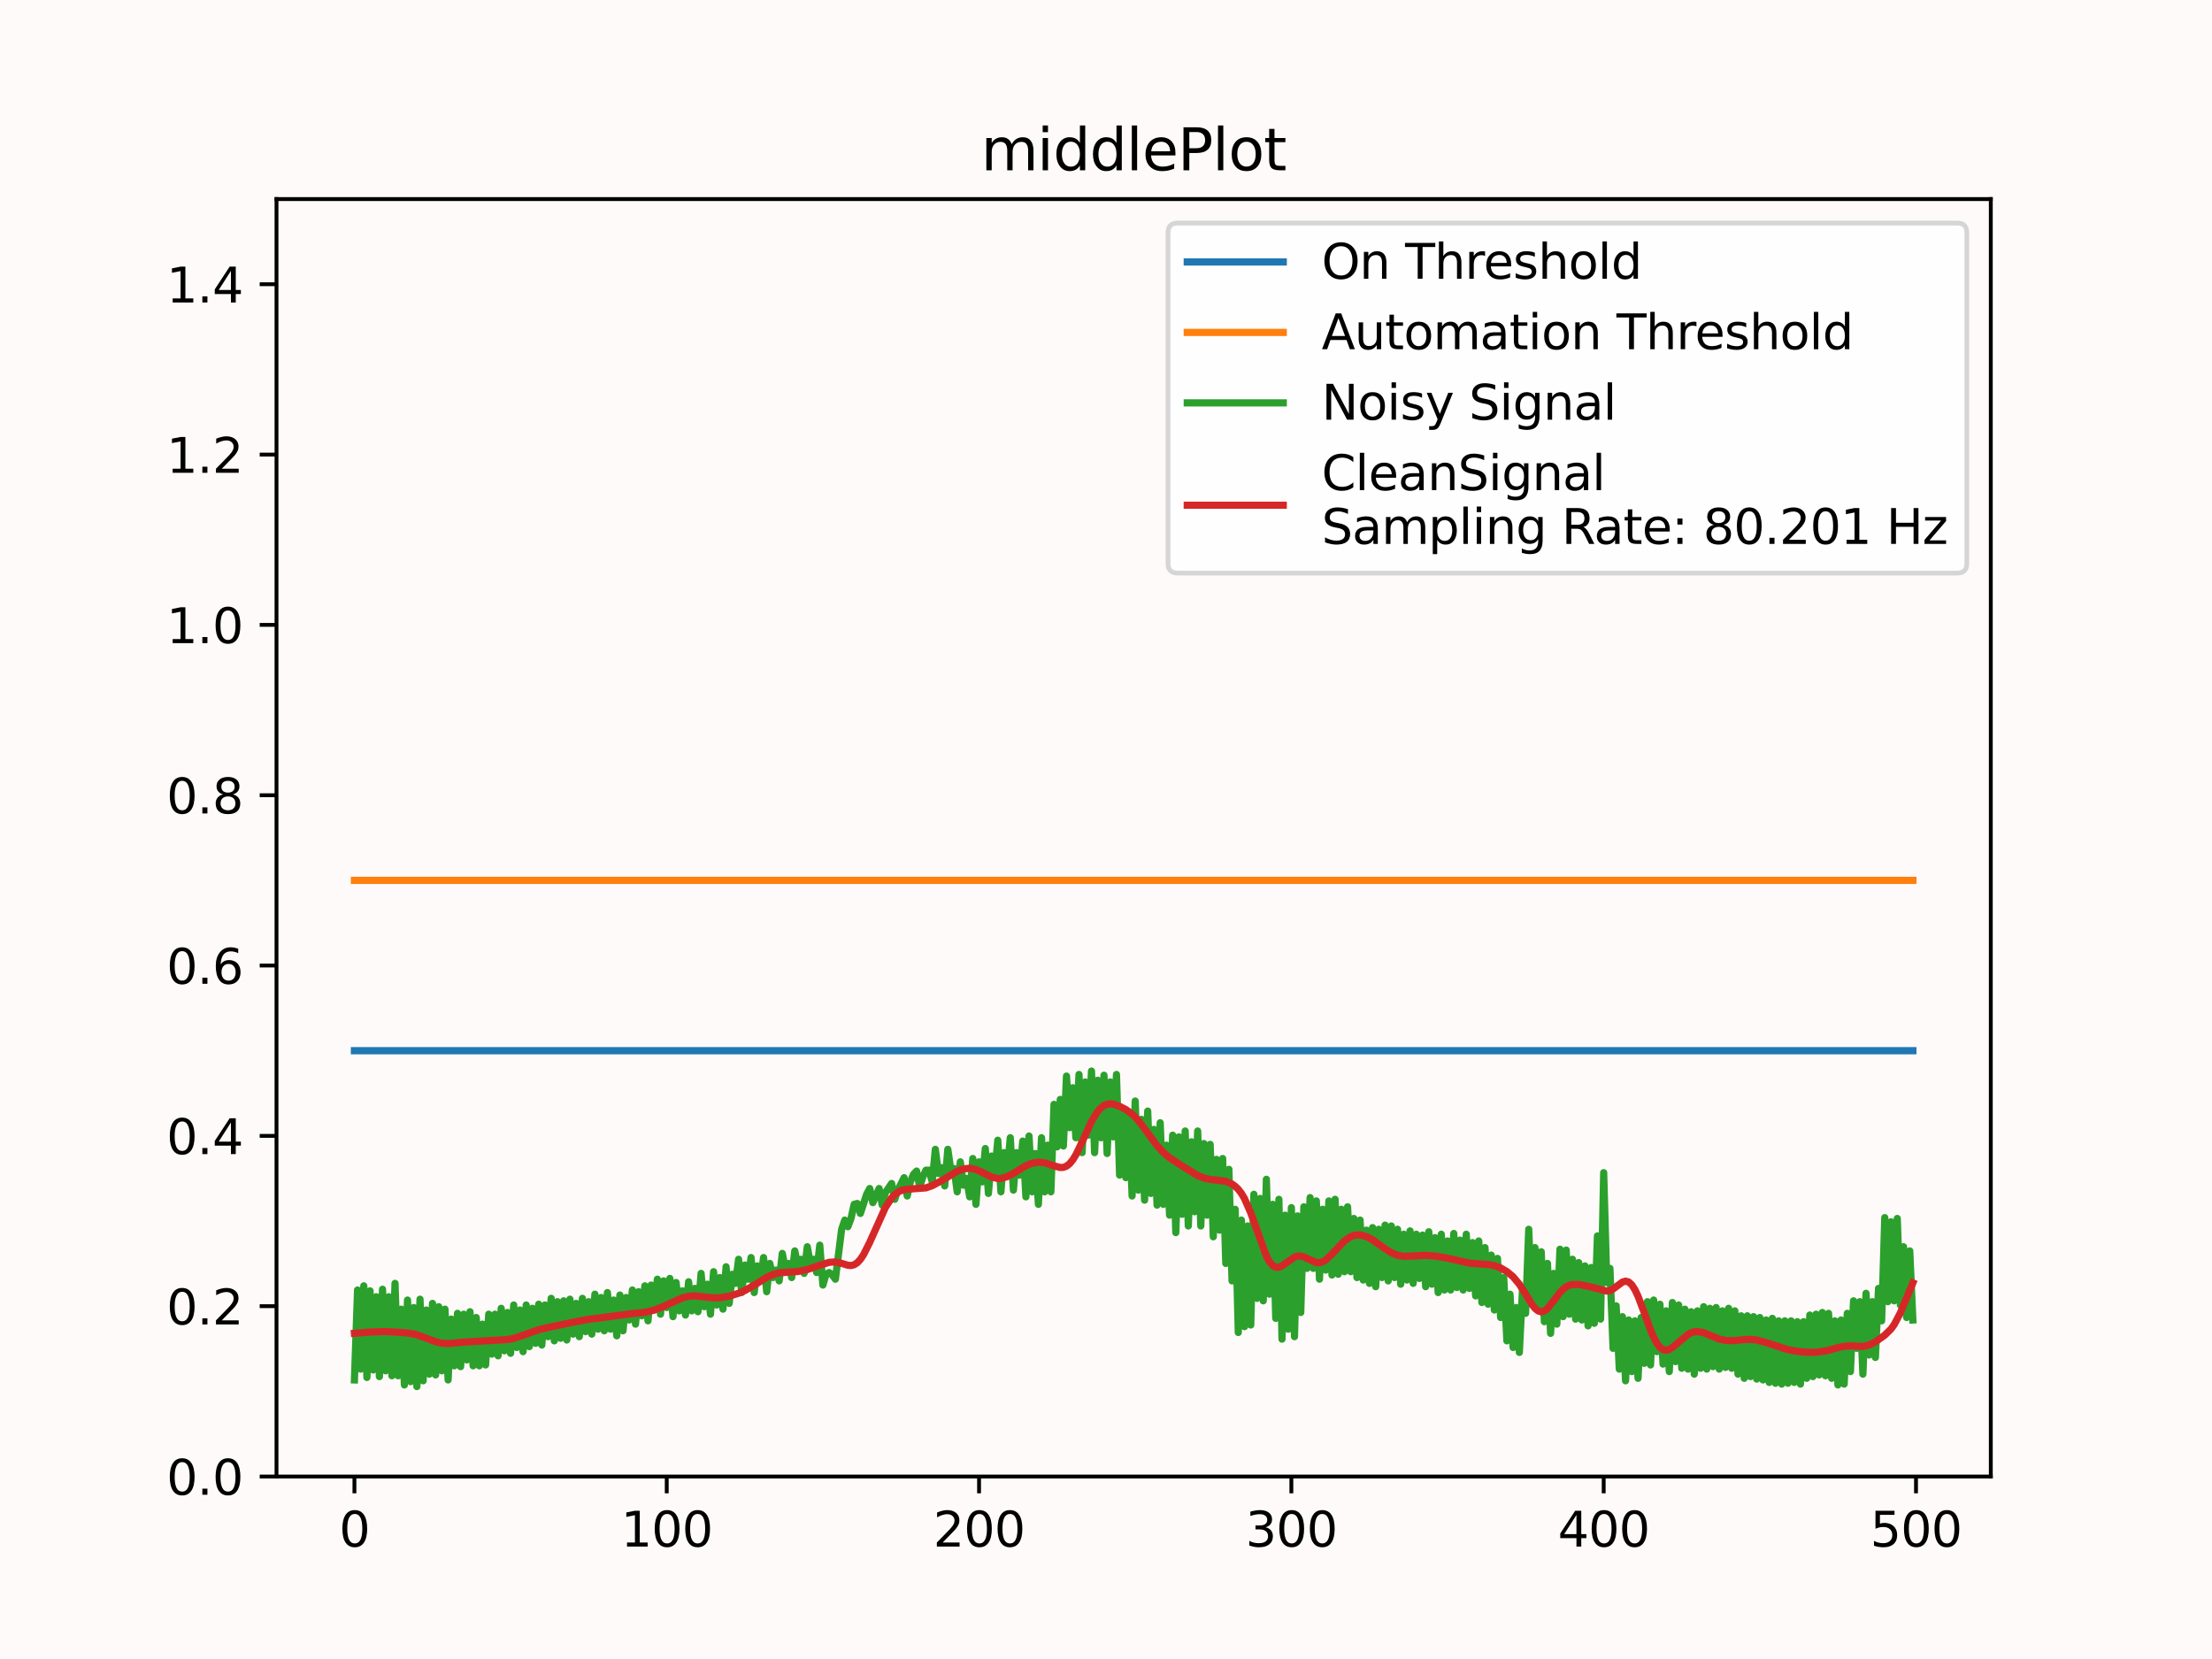 <?xml version="1.0" encoding="utf-8" standalone="no"?>
<!DOCTYPE svg PUBLIC "-//W3C//DTD SVG 1.1//EN"
  "http://www.w3.org/Graphics/SVG/1.1/DTD/svg11.dtd">
<svg xmlns:xlink="http://www.w3.org/1999/xlink" width="460.8pt" height="345.6pt" viewBox="0 0 460.8 345.6" xmlns="http://www.w3.org/2000/svg" version="1.1">
 <defs>
  <style type="text/css">*{stroke-linejoin: round; stroke-linecap: butt}</style>
 </defs>
 <g id="figure_1">
  <g id="patch_1">
   <path d="M 0 345.6 
L 460.8 345.6 
L 460.8 0 
L 0 0 
z
" style="fill: #fffafa"/>
  </g>
  <g id="axes_1">
   <g id="patch_2">
    <path d="M 57.6 307.584 
L 414.72 307.584 
L 414.72 41.472 
L 57.6 41.472 
z
" style="fill: #fffafa"/>
   </g>
   <g id="matplotlib.axis_1">
    <g id="xtick_1">
     <g id="line2d_1">
      <defs>
       <path id="mcba7ed48c1" d="M 0 0 
L 0 3.5 
" style="stroke: #000000; stroke-width: 0.8"/>
      </defs>
      <g>
       <use xlink:href="#mcba7ed48c1" x="73.833" y="307.584" style="stroke: #000000; stroke-width: 0.8"/>
      </g>
     </g>
     <g id="text_1">
      <!-- 0 -->
      <g transform="translate(70.651 322.182) scale(0.1 -0.1)">
       <defs>
        <path id="DejaVuSans-30" d="M 2034 4250 
Q 1547 4250 1301 3770 
Q 1056 3291 1056 2328 
Q 1056 1369 1301 889 
Q 1547 409 2034 409 
Q 2525 409 2770 889 
Q 3016 1369 3016 2328 
Q 3016 3291 2770 3770 
Q 2525 4250 2034 4250 
z
M 2034 4750 
Q 2819 4750 3233 4129 
Q 3647 3509 3647 2328 
Q 3647 1150 3233 529 
Q 2819 -91 2034 -91 
Q 1250 -91 836 529 
Q 422 1150 422 2328 
Q 422 3509 836 4129 
Q 1250 4750 2034 4750 
z
" transform="scale(0.016)"/>
       </defs>
       <use xlink:href="#DejaVuSans-30"/>
      </g>
     </g>
    </g>
    <g id="xtick_2">
     <g id="line2d_2">
      <g>
       <use xlink:href="#mcba7ed48c1" x="138.894" y="307.584" style="stroke: #000000; stroke-width: 0.8"/>
      </g>
     </g>
     <g id="text_2">
      <!-- 100 -->
      <g transform="translate(129.35 322.182) scale(0.1 -0.1)">
       <defs>
        <path id="DejaVuSans-31" d="M 794 531 
L 1825 531 
L 1825 4091 
L 703 3866 
L 703 4441 
L 1819 4666 
L 2450 4666 
L 2450 531 
L 3481 531 
L 3481 0 
L 794 0 
L 794 531 
z
" transform="scale(0.016)"/>
       </defs>
       <use xlink:href="#DejaVuSans-31"/>
       <use xlink:href="#DejaVuSans-30" x="63.623"/>
       <use xlink:href="#DejaVuSans-30" x="127.246"/>
      </g>
     </g>
    </g>
    <g id="xtick_3">
     <g id="line2d_3">
      <g>
       <use xlink:href="#mcba7ed48c1" x="203.955" y="307.584" style="stroke: #000000; stroke-width: 0.8"/>
      </g>
     </g>
     <g id="text_3">
      <!-- 200 -->
      <g transform="translate(194.411 322.182) scale(0.1 -0.1)">
       <defs>
        <path id="DejaVuSans-32" d="M 1228 531 
L 3431 531 
L 3431 0 
L 469 0 
L 469 531 
Q 828 903 1448 1529 
Q 2069 2156 2228 2338 
Q 2531 2678 2651 2914 
Q 2772 3150 2772 3378 
Q 2772 3750 2511 3984 
Q 2250 4219 1831 4219 
Q 1534 4219 1204 4116 
Q 875 4013 500 3803 
L 500 4441 
Q 881 4594 1212 4672 
Q 1544 4750 1819 4750 
Q 2544 4750 2975 4387 
Q 3406 4025 3406 3419 
Q 3406 3131 3298 2873 
Q 3191 2616 2906 2266 
Q 2828 2175 2409 1742 
Q 1991 1309 1228 531 
z
" transform="scale(0.016)"/>
       </defs>
       <use xlink:href="#DejaVuSans-32"/>
       <use xlink:href="#DejaVuSans-30" x="63.623"/>
       <use xlink:href="#DejaVuSans-30" x="127.246"/>
      </g>
     </g>
    </g>
    <g id="xtick_4">
     <g id="line2d_4">
      <g>
       <use xlink:href="#mcba7ed48c1" x="269.016" y="307.584" style="stroke: #000000; stroke-width: 0.8"/>
      </g>
     </g>
     <g id="text_4">
      <!-- 300 -->
      <g transform="translate(259.472 322.182) scale(0.1 -0.1)">
       <defs>
        <path id="DejaVuSans-33" d="M 2597 2516 
Q 3050 2419 3304 2112 
Q 3559 1806 3559 1356 
Q 3559 666 3084 287 
Q 2609 -91 1734 -91 
Q 1441 -91 1130 -33 
Q 819 25 488 141 
L 488 750 
Q 750 597 1062 519 
Q 1375 441 1716 441 
Q 2309 441 2620 675 
Q 2931 909 2931 1356 
Q 2931 1769 2642 2001 
Q 2353 2234 1838 2234 
L 1294 2234 
L 1294 2753 
L 1863 2753 
Q 2328 2753 2575 2939 
Q 2822 3125 2822 3475 
Q 2822 3834 2567 4026 
Q 2313 4219 1838 4219 
Q 1578 4219 1281 4162 
Q 984 4106 628 3988 
L 628 4550 
Q 988 4650 1302 4700 
Q 1616 4750 1894 4750 
Q 2613 4750 3031 4423 
Q 3450 4097 3450 3541 
Q 3450 3153 3228 2886 
Q 3006 2619 2597 2516 
z
" transform="scale(0.016)"/>
       </defs>
       <use xlink:href="#DejaVuSans-33"/>
       <use xlink:href="#DejaVuSans-30" x="63.623"/>
       <use xlink:href="#DejaVuSans-30" x="127.246"/>
      </g>
     </g>
    </g>
    <g id="xtick_5">
     <g id="line2d_5">
      <g>
       <use xlink:href="#mcba7ed48c1" x="334.077" y="307.584" style="stroke: #000000; stroke-width: 0.8"/>
      </g>
     </g>
     <g id="text_5">
      <!-- 400 -->
      <g transform="translate(324.533 322.182) scale(0.1 -0.1)">
       <defs>
        <path id="DejaVuSans-34" d="M 2419 4116 
L 825 1625 
L 2419 1625 
L 2419 4116 
z
M 2253 4666 
L 3047 4666 
L 3047 1625 
L 3713 1625 
L 3713 1100 
L 3047 1100 
L 3047 0 
L 2419 0 
L 2419 1100 
L 313 1100 
L 313 1709 
L 2253 4666 
z
" transform="scale(0.016)"/>
       </defs>
       <use xlink:href="#DejaVuSans-34"/>
       <use xlink:href="#DejaVuSans-30" x="63.623"/>
       <use xlink:href="#DejaVuSans-30" x="127.246"/>
      </g>
     </g>
    </g>
    <g id="xtick_6">
     <g id="line2d_6">
      <g>
       <use xlink:href="#mcba7ed48c1" x="399.138" y="307.584" style="stroke: #000000; stroke-width: 0.8"/>
      </g>
     </g>
     <g id="text_6">
      <!-- 500 -->
      <g transform="translate(389.594 322.182) scale(0.1 -0.1)">
       <defs>
        <path id="DejaVuSans-35" d="M 691 4666 
L 3169 4666 
L 3169 4134 
L 1269 4134 
L 1269 2991 
Q 1406 3038 1543 3061 
Q 1681 3084 1819 3084 
Q 2600 3084 3056 2656 
Q 3513 2228 3513 1497 
Q 3513 744 3044 326 
Q 2575 -91 1722 -91 
Q 1428 -91 1123 -41 
Q 819 9 494 109 
L 494 744 
Q 775 591 1075 516 
Q 1375 441 1709 441 
Q 2250 441 2565 725 
Q 2881 1009 2881 1497 
Q 2881 1984 2565 2268 
Q 2250 2553 1709 2553 
Q 1456 2553 1204 2497 
Q 953 2441 691 2322 
L 691 4666 
z
" transform="scale(0.016)"/>
       </defs>
       <use xlink:href="#DejaVuSans-35"/>
       <use xlink:href="#DejaVuSans-30" x="63.623"/>
       <use xlink:href="#DejaVuSans-30" x="127.246"/>
      </g>
     </g>
    </g>
   </g>
   <g id="matplotlib.axis_2">
    <g id="ytick_1">
     <g id="line2d_7">
      <defs>
       <path id="mb399a87246" d="M 0 0 
L -3.5 0 
" style="stroke: #000000; stroke-width: 0.8"/>
      </defs>
      <g>
       <use xlink:href="#mb399a87246" x="57.6" y="307.584" style="stroke: #000000; stroke-width: 0.8"/>
      </g>
     </g>
     <g id="text_7">
      <!-- 0.0 -->
      <g transform="translate(34.697 311.383) scale(0.1 -0.1)">
       <defs>
        <path id="DejaVuSans-2e" d="M 684 794 
L 1344 794 
L 1344 0 
L 684 0 
L 684 794 
z
" transform="scale(0.016)"/>
       </defs>
       <use xlink:href="#DejaVuSans-30"/>
       <use xlink:href="#DejaVuSans-2e" x="63.623"/>
       <use xlink:href="#DejaVuSans-30" x="95.41"/>
      </g>
     </g>
    </g>
    <g id="ytick_2">
     <g id="line2d_8">
      <g>
       <use xlink:href="#mb399a87246" x="57.6" y="272.102" style="stroke: #000000; stroke-width: 0.8"/>
      </g>
     </g>
     <g id="text_8">
      <!-- 0.2 -->
      <g transform="translate(34.697 275.902) scale(0.1 -0.1)">
       <use xlink:href="#DejaVuSans-30"/>
       <use xlink:href="#DejaVuSans-2e" x="63.623"/>
       <use xlink:href="#DejaVuSans-32" x="95.41"/>
      </g>
     </g>
    </g>
    <g id="ytick_3">
     <g id="line2d_9">
      <g>
       <use xlink:href="#mb399a87246" x="57.6" y="236.621" style="stroke: #000000; stroke-width: 0.8"/>
      </g>
     </g>
     <g id="text_9">
      <!-- 0.4 -->
      <g transform="translate(34.697 240.42) scale(0.1 -0.1)">
       <use xlink:href="#DejaVuSans-30"/>
       <use xlink:href="#DejaVuSans-2e" x="63.623"/>
       <use xlink:href="#DejaVuSans-34" x="95.41"/>
      </g>
     </g>
    </g>
    <g id="ytick_4">
     <g id="line2d_10">
      <g>
       <use xlink:href="#mb399a87246" x="57.6" y="201.139" style="stroke: #000000; stroke-width: 0.8"/>
      </g>
     </g>
     <g id="text_10">
      <!-- 0.6 -->
      <g transform="translate(34.697 204.938) scale(0.1 -0.1)">
       <defs>
        <path id="DejaVuSans-36" d="M 2113 2584 
Q 1688 2584 1439 2293 
Q 1191 2003 1191 1497 
Q 1191 994 1439 701 
Q 1688 409 2113 409 
Q 2538 409 2786 701 
Q 3034 994 3034 1497 
Q 3034 2003 2786 2293 
Q 2538 2584 2113 2584 
z
M 3366 4563 
L 3366 3988 
Q 3128 4100 2886 4159 
Q 2644 4219 2406 4219 
Q 1781 4219 1451 3797 
Q 1122 3375 1075 2522 
Q 1259 2794 1537 2939 
Q 1816 3084 2150 3084 
Q 2853 3084 3261 2657 
Q 3669 2231 3669 1497 
Q 3669 778 3244 343 
Q 2819 -91 2113 -91 
Q 1303 -91 875 529 
Q 447 1150 447 2328 
Q 447 3434 972 4092 
Q 1497 4750 2381 4750 
Q 2619 4750 2861 4703 
Q 3103 4656 3366 4563 
z
" transform="scale(0.016)"/>
       </defs>
       <use xlink:href="#DejaVuSans-30"/>
       <use xlink:href="#DejaVuSans-2e" x="63.623"/>
       <use xlink:href="#DejaVuSans-36" x="95.41"/>
      </g>
     </g>
    </g>
    <g id="ytick_5">
     <g id="line2d_11">
      <g>
       <use xlink:href="#mb399a87246" x="57.6" y="165.658" style="stroke: #000000; stroke-width: 0.8"/>
      </g>
     </g>
     <g id="text_11">
      <!-- 0.8 -->
      <g transform="translate(34.697 169.457) scale(0.1 -0.1)">
       <defs>
        <path id="DejaVuSans-38" d="M 2034 2216 
Q 1584 2216 1326 1975 
Q 1069 1734 1069 1313 
Q 1069 891 1326 650 
Q 1584 409 2034 409 
Q 2484 409 2743 651 
Q 3003 894 3003 1313 
Q 3003 1734 2745 1975 
Q 2488 2216 2034 2216 
z
M 1403 2484 
Q 997 2584 770 2862 
Q 544 3141 544 3541 
Q 544 4100 942 4425 
Q 1341 4750 2034 4750 
Q 2731 4750 3128 4425 
Q 3525 4100 3525 3541 
Q 3525 3141 3298 2862 
Q 3072 2584 2669 2484 
Q 3125 2378 3379 2068 
Q 3634 1759 3634 1313 
Q 3634 634 3220 271 
Q 2806 -91 2034 -91 
Q 1263 -91 848 271 
Q 434 634 434 1313 
Q 434 1759 690 2068 
Q 947 2378 1403 2484 
z
M 1172 3481 
Q 1172 3119 1398 2916 
Q 1625 2713 2034 2713 
Q 2441 2713 2670 2916 
Q 2900 3119 2900 3481 
Q 2900 3844 2670 4047 
Q 2441 4250 2034 4250 
Q 1625 4250 1398 4047 
Q 1172 3844 1172 3481 
z
" transform="scale(0.016)"/>
       </defs>
       <use xlink:href="#DejaVuSans-30"/>
       <use xlink:href="#DejaVuSans-2e" x="63.623"/>
       <use xlink:href="#DejaVuSans-38" x="95.41"/>
      </g>
     </g>
    </g>
    <g id="ytick_6">
     <g id="line2d_12">
      <g>
       <use xlink:href="#mb399a87246" x="57.6" y="130.176" style="stroke: #000000; stroke-width: 0.8"/>
      </g>
     </g>
     <g id="text_12">
      <!-- 1.0 -->
      <g transform="translate(34.697 133.975) scale(0.1 -0.1)">
       <use xlink:href="#DejaVuSans-31"/>
       <use xlink:href="#DejaVuSans-2e" x="63.623"/>
       <use xlink:href="#DejaVuSans-30" x="95.41"/>
      </g>
     </g>
    </g>
    <g id="ytick_7">
     <g id="line2d_13">
      <g>
       <use xlink:href="#mb399a87246" x="57.6" y="94.694" style="stroke: #000000; stroke-width: 0.8"/>
      </g>
     </g>
     <g id="text_13">
      <!-- 1.2 -->
      <g transform="translate(34.697 98.494) scale(0.1 -0.1)">
       <use xlink:href="#DejaVuSans-31"/>
       <use xlink:href="#DejaVuSans-2e" x="63.623"/>
       <use xlink:href="#DejaVuSans-32" x="95.41"/>
      </g>
     </g>
    </g>
    <g id="ytick_8">
     <g id="line2d_14">
      <g>
       <use xlink:href="#mb399a87246" x="57.6" y="59.213" style="stroke: #000000; stroke-width: 0.8"/>
      </g>
     </g>
     <g id="text_14">
      <!-- 1.4 -->
      <g transform="translate(34.697 63.012) scale(0.1 -0.1)">
       <use xlink:href="#DejaVuSans-31"/>
       <use xlink:href="#DejaVuSans-2e" x="63.623"/>
       <use xlink:href="#DejaVuSans-34" x="95.41"/>
      </g>
     </g>
    </g>
   </g>
   <g id="line2d_15">
    <path d="M 73.833 218.88 
L 398.487 218.88 
L 398.487 218.88 
" clip-path="url(#p42ccc8b585)" style="fill: none; stroke: #1f77b4; stroke-width: 1.5; stroke-linecap: square"/>
   </g>
   <g id="line2d_16">
    <path d="M 73.833 183.398 
L 398.487 183.398 
L 398.487 183.398 
" clip-path="url(#p42ccc8b585)" style="fill: none; stroke: #ff7f0e; stroke-width: 1.5; stroke-linecap: square"/>
   </g>
   <g id="line2d_17">
    <path d="M 73.833 287.466 
L 74.483 268.732 
L 75.134 285.213 
L 75.785 267.862 
L 76.435 286.951 
L 77.086 268.909 
L 77.736 285.39 
L 78.387 270.133 
L 79.038 286.774 
L 79.688 268.572 
L 80.339 285.568 
L 80.989 270.133 
L 81.64 286.597 
L 82.291 267.348 
L 82.941 286.597 
L 83.592 272.723 
L 84.242 288.513 
L 84.893 270.825 
L 85.544 287.821 
L 86.194 272.386 
L 86.845 288.85 
L 87.496 270.648 
L 88.146 287.643 
L 88.797 272.901 
L 89.447 286.26 
L 90.098 271.517 
L 90.749 286.419 
L 91.399 272.209 
L 92.05 285.568 
L 92.7 272.723 
L 93.351 287.466 
L 94.002 274.799 
L 94.652 284.521 
L 95.303 273.593 
L 95.953 284.698 
L 96.604 273.77 
L 97.255 283.297 
L 97.905 273.256 
L 98.556 284.521 
L 99.207 274.462 
L 99.857 284.521 
L 100.508 275.846 
L 101.158 284.344 
L 101.809 273.77 
L 102.46 282.09 
L 103.11 273.77 
L 103.761 282.445 
L 104.411 272.546 
L 105.062 281.399 
L 105.713 273.415 
L 106.363 281.913 
L 107.014 271.854 
L 107.664 280.707 
L 108.315 272.901 
L 108.966 281.576 
L 109.616 271.854 
L 110.267 280.529 
L 110.918 272.546 
L 111.568 279.837 
L 112.219 271.694 
L 112.869 280.192 
L 113.52 271.854 
L 114.171 278.454 
L 114.821 270.47 
L 115.472 279.323 
L 116.122 271.162 
L 116.773 278.791 
L 117.424 270.985 
L 118.074 279.145 
L 118.725 270.648 
L 119.375 277.921 
L 120.026 271.517 
L 120.677 278.454 
L 121.327 270.47 
L 121.978 277.407 
L 122.629 271.162 
L 123.279 277.921 
L 123.93 269.601 
L 124.58 276.892 
L 125.231 270.293 
L 125.882 277.229 
L 126.532 269.264 
L 127.183 276.892 
L 127.833 270.825 
L 128.484 278.276 
L 129.135 269.778 
L 129.785 277.229 
L 130.436 270.293 
L 131.086 274.976 
L 131.737 268.732 
L 132.388 275.846 
L 133.038 269.086 
L 133.689 274.107 
L 134.339 267.862 
L 134.99 275.154 
L 135.641 267.703 
L 136.291 272.901 
L 136.942 266.479 
L 137.593 273.77 
L 138.243 266.833 
L 138.894 272.386 
L 139.544 266.319 
L 140.195 274.285 
L 140.846 267.17 
L 141.496 273.078 
L 142.147 268.909 
L 142.797 273.947 
L 143.448 267.011 
L 144.099 273.078 
L 144.749 268.395 
L 145.4 273.256 
L 146.05 265.272 
L 146.701 272.209 
L 147.352 267.525 
L 148.002 273.77 
L 148.653 264.917 
L 149.304 271.854 
L 149.954 266.141 
L 150.605 272.723 
L 151.255 263.888 
L 151.906 271.517 
L 152.557 265.45 
L 153.207 267.348 
L 153.858 262.327 
L 154.508 269.264 
L 155.159 263.534 
L 155.81 266.479 
L 156.46 261.972 
L 157.111 269.264 
L 157.761 263.711 
L 158.412 266.833 
L 159.063 261.972 
L 159.713 269.086 
L 160.364 263.197 
L 161.015 266.141 
L 161.665 264.58 
L 162.316 266.833 
L 162.966 261.103 
L 163.617 264.403 
L 164.268 263.197 
L 164.918 266.141 
L 165.569 260.589 
L 166.219 263.888 
L 166.87 262.327 
L 167.521 265.272 
L 168.171 259.719 
L 168.822 263.356 
L 169.472 262.327 
L 170.123 265.095 
L 170.774 259.382 
L 171.424 267.703 
L 172.075 265.45 
L 172.725 265.095 
L 173.376 265.609 
L 174.027 266.479 
L 175.328 256.082 
L 175.979 254.166 
L 176.629 255.55 
L 177.28 253.829 
L 177.93 250.884 
L 178.581 250.707 
L 179.232 252.783 
L 180.533 248.791 
L 181.183 247.585 
L 181.834 250.53 
L 183.135 247.585 
L 183.786 251.044 
L 184.436 248.454 
L 185.738 246.538 
L 186.388 249.838 
L 187.039 247.922 
L 188.34 245.332 
L 188.991 249.146 
L 189.641 246.201 
L 190.292 244.64 
L 190.943 243.948 
L 191.593 247.23 
L 192.244 245.154 
L 192.894 243.77 
L 193.545 243.77 
L 194.196 246.201 
L 194.846 239.424 
L 195.497 244.462 
L 196.147 243.238 
L 196.798 247.052 
L 197.449 239.424 
L 198.099 243.948 
L 198.75 243.416 
L 199.401 248.277 
L 200.051 242.032 
L 200.702 246.893 
L 201.352 245.491 
L 202.003 249.323 
L 202.654 241.34 
L 203.304 250.884 
L 203.955 242.032 
L 204.605 246.201 
L 205.256 239.264 
L 205.907 248.614 
L 206.557 240.825 
L 207.208 244.64 
L 207.858 237.526 
L 208.509 248.277 
L 209.16 240.116 
L 209.81 243.948 
L 210.461 237.011 
L 211.112 247.922 
L 211.762 240.116 
L 212.413 244.799 
L 213.063 237.703 
L 213.714 249.323 
L 214.365 236.656 
L 215.015 248.277 
L 215.666 240.293 
L 216.316 250.884 
L 216.967 237.011 
L 217.618 248.277 
L 218.268 238.555 
L 218.919 248.277 
L 219.569 230.057 
L 220.22 238.909 
L 220.871 229.028 
L 221.521 238.732 
L 222.172 224.167 
L 222.822 234.918 
L 223.473 226.597 
L 224.124 237.011 
L 224.774 223.83 
L 225.425 240.116 
L 226.076 225.391 
L 226.726 236.479 
L 227.377 223.12 
L 228.027 240.116 
L 228.678 225.036 
L 229.329 237.011 
L 229.979 223.989 
L 230.63 240.293 
L 231.28 225.391 
L 231.931 236.834 
L 232.582 223.83 
L 233.232 244.799 
L 233.883 232.15 
L 234.533 245.332 
L 235.184 232.328 
L 235.835 249.146 
L 236.485 229.365 
L 237.136 247.922 
L 237.787 233.179 
L 238.437 250.015 
L 239.088 231.458 
L 239.738 248.614 
L 240.389 235.272 
L 241.04 251.044 
L 241.69 233.889 
L 242.341 250.884 
L 242.991 238.555 
L 243.642 253.137 
L 244.293 236.479 
L 244.943 256.774 
L 245.594 236.834 
L 246.244 252.96 
L 246.895 235.61 
L 247.546 255.391 
L 248.196 237.863 
L 248.847 252.428 
L 249.498 235.61 
L 250.148 255.391 
L 250.799 238.217 
L 251.449 253.137 
L 252.1 238.395 
L 252.751 257.644 
L 253.401 241.517 
L 254.052 256.26 
L 254.702 241.34 
L 255.353 263.197 
L 256.004 243.593 
L 256.654 266.833 
L 257.305 251.913 
L 257.955 277.584 
L 258.606 254.166 
L 259.257 276.36 
L 259.907 255.391 
L 260.558 276.023 
L 261.208 248.791 
L 261.859 270.47 
L 262.51 249.66 
L 263.16 270.985 
L 263.811 245.669 
L 264.462 269.601 
L 265.112 250.884 
L 265.763 274.639 
L 266.413 249.838 
L 267.064 278.968 
L 267.715 253.137 
L 268.365 276.892 
L 269.016 251.576 
L 269.666 278.454 
L 270.317 253.297 
L 270.968 273.415 
L 271.618 251.399 
L 272.269 264.225 
L 272.919 249.483 
L 273.57 264.225 
L 274.221 250.175 
L 274.871 266.479 
L 275.522 251.913 
L 276.173 264.58 
L 276.823 250.175 
L 277.474 265.609 
L 278.124 249.838 
L 278.775 265.45 
L 279.426 251.913 
L 280.076 264.917 
L 280.727 251.399 
L 281.377 264.917 
L 282.028 253.829 
L 282.679 266.141 
L 283.329 254.166 
L 283.98 266.656 
L 284.63 256.26 
L 285.281 267.348 
L 285.932 255.728 
L 286.582 268.04 
L 287.233 256.082 
L 287.884 266.141 
L 288.534 255.213 
L 289.185 266.833 
L 289.835 255.391 
L 290.486 266.141 
L 291.137 256.082 
L 291.787 267.525 
L 292.438 257.111 
L 293.088 266.656 
L 293.739 256.42 
L 294.39 267.348 
L 295.04 257.111 
L 295.691 266.319 
L 296.341 257.289 
L 296.992 268.04 
L 297.643 256.597 
L 298.293 267.525 
L 298.944 257.821 
L 299.595 269.264 
L 300.245 257.111 
L 300.896 268.732 
L 301.546 258.513 
L 302.197 268.732 
L 302.848 256.952 
L 303.498 268.217 
L 304.149 258.336 
L 304.799 268.732 
L 305.45 257.111 
L 306.101 268.395 
L 306.751 258.85 
L 307.402 269.956 
L 308.052 258.513 
L 308.703 271.34 
L 309.354 259.897 
L 310.004 271.694 
L 310.655 261.458 
L 311.305 272.901 
L 311.956 262.15 
L 312.607 274.462 
L 313.257 266.141 
L 313.908 279.323 
L 314.559 269.601 
L 315.209 280.707 
L 315.86 272.386 
L 316.51 281.736 
L 317.161 268.732 
L 317.812 273.593 
L 318.462 256.082 
L 319.113 271.694 
L 319.763 259.897 
L 320.414 272.386 
L 321.065 260.766 
L 321.715 275.331 
L 322.366 263.197 
L 323.016 277.762 
L 323.667 265.272 
L 324.318 275.846 
L 324.968 260.234 
L 325.619 274.285 
L 326.27 260.411 
L 326.92 273.77 
L 327.571 262.327 
L 328.221 274.799 
L 328.872 263.019 
L 329.523 274.976 
L 330.173 263.711 
L 330.824 276.201 
L 331.474 264.048 
L 332.125 275.668 
L 332.776 257.466 
L 333.426 274.799 
L 334.077 244.285 
L 334.727 267.17 
L 335.378 264.225 
L 336.029 280.884 
L 336.679 272.031 
L 337.33 285.213 
L 337.981 274.285 
L 338.631 287.643 
L 339.282 274.976 
L 339.932 285.727 
L 340.583 275.154 
L 341.234 287.129 
L 341.884 274.462 
L 342.535 284.006 
L 343.185 271.162 
L 343.836 284.344 
L 344.487 270.825 
L 345.137 281.576 
L 345.788 271.694 
L 346.438 284.166 
L 347.089 273.078 
L 347.74 285.727 
L 348.39 271.34 
L 349.041 283.652 
L 349.691 271.854 
L 350.342 285.035 
L 350.993 272.723 
L 351.643 285.213 
L 352.294 273.256 
L 352.945 286.26 
L 353.595 273.078 
L 354.246 285.035 
L 354.896 272.209 
L 355.547 285.213 
L 356.198 272.546 
L 356.848 284.698 
L 357.499 272.386 
L 358.149 285.213 
L 358.8 273.078 
L 359.451 284.858 
L 360.101 272.546 
L 360.752 285.035 
L 361.402 273.078 
L 362.053 286.26 
L 362.704 274.107 
L 363.354 287.129 
L 364.005 274.107 
L 364.656 286.774 
L 365.306 274.285 
L 365.957 287.289 
L 366.607 274.462 
L 367.258 287.466 
L 367.909 274.976 
L 368.559 287.98 
L 369.21 274.639 
L 369.86 288.158 
L 370.511 275.154 
L 371.162 288.335 
L 371.812 275.154 
L 372.463 288.158 
L 373.113 275.154 
L 373.764 287.98 
L 374.415 275.331 
L 375.065 288.335 
L 375.716 275.331 
L 376.367 287.129 
L 377.017 273.947 
L 377.668 286.774 
L 378.318 273.77 
L 378.969 286.419 
L 379.62 273.415 
L 380.27 286.597 
L 380.921 273.593 
L 381.571 287.129 
L 382.222 275.154 
L 382.873 288.513 
L 383.523 274.976 
L 384.174 288.335 
L 384.824 273.593 
L 385.475 285.727 
L 386.126 270.985 
L 386.776 280.884 
L 387.427 271.162 
L 388.078 286.26 
L 388.728 269.424 
L 389.379 282.268 
L 390.029 271.162 
L 390.68 282.782 
L 391.331 268.395 
L 391.981 275.154 
L 392.632 253.652 
L 393.282 271.162 
L 393.933 254.521 
L 394.584 270.985 
L 395.234 253.829 
L 395.885 271.854 
L 396.535 259.719 
L 397.186 274.462 
L 397.837 260.589 
L 398.487 274.976 
L 398.487 274.976 
" clip-path="url(#p42ccc8b585)" style="fill: none; stroke: #2ca02c; stroke-width: 1.5; stroke-linecap: square"/>
   </g>
   <g id="line2d_18">
    <path d="M 73.833 277.754 
L 77.086 277.487 
L 80.339 277.392 
L 83.592 277.568 
L 85.544 277.76 
L 86.845 278.053 
L 88.797 278.762 
L 90.749 279.503 
L 92.05 279.807 
L 93.351 279.884 
L 96.604 279.593 
L 103.761 279.167 
L 105.713 279.061 
L 107.014 278.802 
L 108.966 278.159 
L 112.219 276.998 
L 114.821 276.398 
L 118.725 275.576 
L 121.978 274.934 
L 131.737 273.634 
L 134.339 273.388 
L 136.291 272.903 
L 138.243 272.134 
L 142.147 270.367 
L 143.448 270.035 
L 144.749 269.953 
L 146.701 270.162 
L 148.653 270.367 
L 149.954 270.34 
L 151.906 270.012 
L 153.858 269.413 
L 155.159 268.854 
L 157.111 267.728 
L 159.713 266.099 
L 161.015 265.512 
L 162.316 265.163 
L 164.268 265.004 
L 166.219 264.879 
L 168.171 264.477 
L 170.774 263.569 
L 172.725 262.967 
L 174.027 262.888 
L 175.328 263.179 
L 176.629 263.582 
L 177.28 263.631 
L 177.93 263.473 
L 178.581 263.056 
L 179.232 262.358 
L 179.882 261.386 
L 181.183 258.797 
L 184.436 251.547 
L 185.738 249.55 
L 186.388 248.859 
L 187.039 248.357 
L 187.69 248.023 
L 188.991 247.734 
L 192.894 247.455 
L 194.196 246.998 
L 196.147 245.95 
L 199.401 243.997 
L 200.702 243.51 
L 202.003 243.371 
L 203.304 243.629 
L 204.605 244.215 
L 206.557 245.196 
L 207.858 245.503 
L 208.509 245.49 
L 209.81 245.123 
L 211.112 244.428 
L 213.714 242.836 
L 215.015 242.317 
L 216.316 242.106 
L 217.618 242.23 
L 219.569 242.868 
L 220.871 243.212 
L 221.521 243.181 
L 222.172 242.929 
L 222.822 242.417 
L 223.473 241.628 
L 224.124 240.576 
L 225.425 237.888 
L 227.377 233.635 
L 228.678 231.522 
L 229.329 230.799 
L 229.979 230.308 
L 230.63 230.033 
L 231.28 229.946 
L 231.931 230.015 
L 233.232 230.469 
L 234.533 231.139 
L 235.835 232.065 
L 237.136 233.4 
L 239.088 236.018 
L 241.04 238.66 
L 242.341 240.083 
L 243.642 241.18 
L 246.244 242.884 
L 249.498 244.888 
L 250.799 245.411 
L 252.1 245.689 
L 255.353 246.088 
L 256.654 246.653 
L 257.305 247.121 
L 257.955 247.754 
L 258.606 248.596 
L 259.257 249.689 
L 260.558 252.674 
L 263.811 261.673 
L 264.462 262.85 
L 265.112 263.625 
L 265.763 263.989 
L 266.413 263.986 
L 267.064 263.699 
L 269.666 261.868 
L 270.317 261.677 
L 270.968 261.674 
L 271.618 261.845 
L 274.221 263.033 
L 274.871 263.05 
L 275.522 262.857 
L 276.173 262.465 
L 277.474 261.248 
L 280.076 258.497 
L 281.377 257.617 
L 282.028 257.371 
L 282.679 257.254 
L 283.329 257.259 
L 284.63 257.596 
L 285.932 258.278 
L 288.534 260.137 
L 289.835 260.965 
L 291.137 261.505 
L 292.438 261.714 
L 294.39 261.642 
L 296.992 261.518 
L 298.944 261.647 
L 301.546 262.099 
L 306.101 263.127 
L 308.052 263.286 
L 310.004 263.41 
L 311.305 263.656 
L 312.607 264.135 
L 313.908 264.885 
L 315.209 265.976 
L 316.51 267.532 
L 317.812 269.565 
L 319.113 271.701 
L 319.763 272.545 
L 320.414 273.092 
L 321.065 273.28 
L 321.715 273.1 
L 322.366 272.594 
L 323.667 270.96 
L 324.968 269.235 
L 325.619 268.564 
L 326.27 268.073 
L 326.92 267.755 
L 327.571 267.586 
L 328.872 267.567 
L 330.824 267.961 
L 334.727 268.956 
L 335.378 268.843 
L 336.029 268.525 
L 337.981 267.075 
L 338.631 266.887 
L 339.282 267.057 
L 339.932 267.646 
L 340.583 268.656 
L 341.234 270.031 
L 342.535 273.485 
L 343.836 277.059 
L 344.487 278.583 
L 345.137 279.804 
L 345.788 280.669 
L 346.438 281.157 
L 347.089 281.286 
L 347.74 281.111 
L 348.39 280.71 
L 351.643 277.978 
L 352.294 277.647 
L 352.945 277.448 
L 353.595 277.383 
L 354.896 277.61 
L 356.848 278.434 
L 358.149 278.942 
L 359.451 279.236 
L 360.752 279.302 
L 363.354 279.065 
L 364.656 279.014 
L 365.957 279.15 
L 367.909 279.679 
L 372.463 281.161 
L 374.415 281.525 
L 376.367 281.695 
L 378.318 281.699 
L 380.27 281.445 
L 382.873 280.742 
L 384.174 280.452 
L 385.475 280.375 
L 388.078 280.496 
L 389.379 280.19 
L 390.68 279.534 
L 392.632 278.138 
L 393.933 276.852 
L 394.584 275.952 
L 395.885 273.491 
L 398.487 267.245 
L 398.487 267.245 
" clip-path="url(#p42ccc8b585)" style="fill: none; stroke: #d62728; stroke-width: 1.5; stroke-linecap: square"/>
   </g>
   <g id="patch_3">
    <path d="M 57.6 307.584 
L 57.6 41.472 
" style="fill: none; stroke: #000000; stroke-width: 0.8; stroke-linejoin: miter; stroke-linecap: square"/>
   </g>
   <g id="patch_4">
    <path d="M 414.72 307.584 
L 414.72 41.472 
" style="fill: none; stroke: #000000; stroke-width: 0.8; stroke-linejoin: miter; stroke-linecap: square"/>
   </g>
   <g id="patch_5">
    <path d="M 57.6 307.584 
L 414.72 307.584 
" style="fill: none; stroke: #000000; stroke-width: 0.8; stroke-linejoin: miter; stroke-linecap: square"/>
   </g>
   <g id="patch_6">
    <path d="M 57.6 41.472 
L 414.72 41.472 
" style="fill: none; stroke: #000000; stroke-width: 0.8; stroke-linejoin: miter; stroke-linecap: square"/>
   </g>
   <g id="text_15">
    <!-- middlePlot -->
    <g transform="translate(204.364 35.472) scale(0.12 -0.12)">
     <defs>
      <path id="DejaVuSans-6d" d="M 3328 2828 
Q 3544 3216 3844 3400 
Q 4144 3584 4550 3584 
Q 5097 3584 5394 3201 
Q 5691 2819 5691 2113 
L 5691 0 
L 5113 0 
L 5113 2094 
Q 5113 2597 4934 2840 
Q 4756 3084 4391 3084 
Q 3944 3084 3684 2787 
Q 3425 2491 3425 1978 
L 3425 0 
L 2847 0 
L 2847 2094 
Q 2847 2600 2669 2842 
Q 2491 3084 2119 3084 
Q 1678 3084 1418 2786 
Q 1159 2488 1159 1978 
L 1159 0 
L 581 0 
L 581 3500 
L 1159 3500 
L 1159 2956 
Q 1356 3278 1631 3431 
Q 1906 3584 2284 3584 
Q 2666 3584 2933 3390 
Q 3200 3197 3328 2828 
z
" transform="scale(0.016)"/>
      <path id="DejaVuSans-69" d="M 603 3500 
L 1178 3500 
L 1178 0 
L 603 0 
L 603 3500 
z
M 603 4863 
L 1178 4863 
L 1178 4134 
L 603 4134 
L 603 4863 
z
" transform="scale(0.016)"/>
      <path id="DejaVuSans-64" d="M 2906 2969 
L 2906 4863 
L 3481 4863 
L 3481 0 
L 2906 0 
L 2906 525 
Q 2725 213 2448 61 
Q 2172 -91 1784 -91 
Q 1150 -91 751 415 
Q 353 922 353 1747 
Q 353 2572 751 3078 
Q 1150 3584 1784 3584 
Q 2172 3584 2448 3432 
Q 2725 3281 2906 2969 
z
M 947 1747 
Q 947 1113 1208 752 
Q 1469 391 1925 391 
Q 2381 391 2643 752 
Q 2906 1113 2906 1747 
Q 2906 2381 2643 2742 
Q 2381 3103 1925 3103 
Q 1469 3103 1208 2742 
Q 947 2381 947 1747 
z
" transform="scale(0.016)"/>
      <path id="DejaVuSans-6c" d="M 603 4863 
L 1178 4863 
L 1178 0 
L 603 0 
L 603 4863 
z
" transform="scale(0.016)"/>
      <path id="DejaVuSans-65" d="M 3597 1894 
L 3597 1613 
L 953 1613 
Q 991 1019 1311 708 
Q 1631 397 2203 397 
Q 2534 397 2845 478 
Q 3156 559 3463 722 
L 3463 178 
Q 3153 47 2828 -22 
Q 2503 -91 2169 -91 
Q 1331 -91 842 396 
Q 353 884 353 1716 
Q 353 2575 817 3079 
Q 1281 3584 2069 3584 
Q 2775 3584 3186 3129 
Q 3597 2675 3597 1894 
z
M 3022 2063 
Q 3016 2534 2758 2815 
Q 2500 3097 2075 3097 
Q 1594 3097 1305 2825 
Q 1016 2553 972 2059 
L 3022 2063 
z
" transform="scale(0.016)"/>
      <path id="DejaVuSans-50" d="M 1259 4147 
L 1259 2394 
L 2053 2394 
Q 2494 2394 2734 2622 
Q 2975 2850 2975 3272 
Q 2975 3691 2734 3919 
Q 2494 4147 2053 4147 
L 1259 4147 
z
M 628 4666 
L 2053 4666 
Q 2838 4666 3239 4311 
Q 3641 3956 3641 3272 
Q 3641 2581 3239 2228 
Q 2838 1875 2053 1875 
L 1259 1875 
L 1259 0 
L 628 0 
L 628 4666 
z
" transform="scale(0.016)"/>
      <path id="DejaVuSans-6f" d="M 1959 3097 
Q 1497 3097 1228 2736 
Q 959 2375 959 1747 
Q 959 1119 1226 758 
Q 1494 397 1959 397 
Q 2419 397 2687 759 
Q 2956 1122 2956 1747 
Q 2956 2369 2687 2733 
Q 2419 3097 1959 3097 
z
M 1959 3584 
Q 2709 3584 3137 3096 
Q 3566 2609 3566 1747 
Q 3566 888 3137 398 
Q 2709 -91 1959 -91 
Q 1206 -91 779 398 
Q 353 888 353 1747 
Q 353 2609 779 3096 
Q 1206 3584 1959 3584 
z
" transform="scale(0.016)"/>
      <path id="DejaVuSans-74" d="M 1172 4494 
L 1172 3500 
L 2356 3500 
L 2356 3053 
L 1172 3053 
L 1172 1153 
Q 1172 725 1289 603 
Q 1406 481 1766 481 
L 2356 481 
L 2356 0 
L 1766 0 
Q 1100 0 847 248 
Q 594 497 594 1153 
L 594 3053 
L 172 3053 
L 172 3500 
L 594 3500 
L 594 4494 
L 1172 4494 
z
" transform="scale(0.016)"/>
     </defs>
     <use xlink:href="#DejaVuSans-6d"/>
     <use xlink:href="#DejaVuSans-69" x="97.412"/>
     <use xlink:href="#DejaVuSans-64" x="125.195"/>
     <use xlink:href="#DejaVuSans-64" x="188.672"/>
     <use xlink:href="#DejaVuSans-6c" x="252.148"/>
     <use xlink:href="#DejaVuSans-65" x="279.932"/>
     <use xlink:href="#DejaVuSans-50" x="341.455"/>
     <use xlink:href="#DejaVuSans-6c" x="401.758"/>
     <use xlink:href="#DejaVuSans-6f" x="429.541"/>
     <use xlink:href="#DejaVuSans-74" x="490.723"/>
    </g>
   </g>
   <g id="legend_1">
    <g id="patch_7">
     <path d="M 245.325 119.382 
L 407.72 119.382 
Q 409.72 119.382 409.72 117.382 
L 409.72 48.472 
Q 409.72 46.472 407.72 46.472 
L 245.325 46.472 
Q 243.325 46.472 243.325 48.472 
L 243.325 117.382 
Q 243.325 119.382 245.325 119.382 
z
" style="fill: #ffffff; opacity: 0.8; stroke: #cccccc; stroke-linejoin: miter"/>
    </g>
    <g id="line2d_19">
     <path d="M 247.325 54.57 
L 257.325 54.57 
L 267.325 54.57 
" style="fill: none; stroke: #1f77b4; stroke-width: 1.5; stroke-linecap: square"/>
    </g>
    <g id="text_16">
     <!-- On Threshold -->
     <g transform="translate(275.325 58.07) scale(0.1 -0.1)">
      <defs>
       <path id="DejaVuSans-4f" d="M 2522 4238 
Q 1834 4238 1429 3725 
Q 1025 3213 1025 2328 
Q 1025 1447 1429 934 
Q 1834 422 2522 422 
Q 3209 422 3611 934 
Q 4013 1447 4013 2328 
Q 4013 3213 3611 3725 
Q 3209 4238 2522 4238 
z
M 2522 4750 
Q 3503 4750 4090 4092 
Q 4678 3434 4678 2328 
Q 4678 1225 4090 567 
Q 3503 -91 2522 -91 
Q 1538 -91 948 565 
Q 359 1222 359 2328 
Q 359 3434 948 4092 
Q 1538 4750 2522 4750 
z
" transform="scale(0.016)"/>
       <path id="DejaVuSans-6e" d="M 3513 2113 
L 3513 0 
L 2938 0 
L 2938 2094 
Q 2938 2591 2744 2837 
Q 2550 3084 2163 3084 
Q 1697 3084 1428 2787 
Q 1159 2491 1159 1978 
L 1159 0 
L 581 0 
L 581 3500 
L 1159 3500 
L 1159 2956 
Q 1366 3272 1645 3428 
Q 1925 3584 2291 3584 
Q 2894 3584 3203 3211 
Q 3513 2838 3513 2113 
z
" transform="scale(0.016)"/>
       <path id="DejaVuSans-20" transform="scale(0.016)"/>
       <path id="DejaVuSans-54" d="M -19 4666 
L 3928 4666 
L 3928 4134 
L 2272 4134 
L 2272 0 
L 1638 0 
L 1638 4134 
L -19 4134 
L -19 4666 
z
" transform="scale(0.016)"/>
       <path id="DejaVuSans-68" d="M 3513 2113 
L 3513 0 
L 2938 0 
L 2938 2094 
Q 2938 2591 2744 2837 
Q 2550 3084 2163 3084 
Q 1697 3084 1428 2787 
Q 1159 2491 1159 1978 
L 1159 0 
L 581 0 
L 581 4863 
L 1159 4863 
L 1159 2956 
Q 1366 3272 1645 3428 
Q 1925 3584 2291 3584 
Q 2894 3584 3203 3211 
Q 3513 2838 3513 2113 
z
" transform="scale(0.016)"/>
       <path id="DejaVuSans-72" d="M 2631 2963 
Q 2534 3019 2420 3045 
Q 2306 3072 2169 3072 
Q 1681 3072 1420 2755 
Q 1159 2438 1159 1844 
L 1159 0 
L 581 0 
L 581 3500 
L 1159 3500 
L 1159 2956 
Q 1341 3275 1631 3429 
Q 1922 3584 2338 3584 
Q 2397 3584 2469 3576 
Q 2541 3569 2628 3553 
L 2631 2963 
z
" transform="scale(0.016)"/>
       <path id="DejaVuSans-73" d="M 2834 3397 
L 2834 2853 
Q 2591 2978 2328 3040 
Q 2066 3103 1784 3103 
Q 1356 3103 1142 2972 
Q 928 2841 928 2578 
Q 928 2378 1081 2264 
Q 1234 2150 1697 2047 
L 1894 2003 
Q 2506 1872 2764 1633 
Q 3022 1394 3022 966 
Q 3022 478 2636 193 
Q 2250 -91 1575 -91 
Q 1294 -91 989 -36 
Q 684 19 347 128 
L 347 722 
Q 666 556 975 473 
Q 1284 391 1588 391 
Q 1994 391 2212 530 
Q 2431 669 2431 922 
Q 2431 1156 2273 1281 
Q 2116 1406 1581 1522 
L 1381 1569 
Q 847 1681 609 1914 
Q 372 2147 372 2553 
Q 372 3047 722 3315 
Q 1072 3584 1716 3584 
Q 2034 3584 2315 3537 
Q 2597 3491 2834 3397 
z
" transform="scale(0.016)"/>
      </defs>
      <use xlink:href="#DejaVuSans-4f"/>
      <use xlink:href="#DejaVuSans-6e" x="78.711"/>
      <use xlink:href="#DejaVuSans-20" x="142.09"/>
      <use xlink:href="#DejaVuSans-54" x="173.877"/>
      <use xlink:href="#DejaVuSans-68" x="234.961"/>
      <use xlink:href="#DejaVuSans-72" x="298.34"/>
      <use xlink:href="#DejaVuSans-65" x="337.203"/>
      <use xlink:href="#DejaVuSans-73" x="398.727"/>
      <use xlink:href="#DejaVuSans-68" x="450.826"/>
      <use xlink:href="#DejaVuSans-6f" x="514.205"/>
      <use xlink:href="#DejaVuSans-6c" x="575.387"/>
      <use xlink:href="#DejaVuSans-64" x="603.17"/>
     </g>
    </g>
    <g id="line2d_20">
     <path d="M 247.325 69.249 
L 257.325 69.249 
L 267.325 69.249 
" style="fill: none; stroke: #ff7f0e; stroke-width: 1.5; stroke-linecap: square"/>
    </g>
    <g id="text_17">
     <!-- Automation Threshold -->
     <g transform="translate(275.325 72.749) scale(0.1 -0.1)">
      <defs>
       <path id="DejaVuSans-41" d="M 2188 4044 
L 1331 1722 
L 3047 1722 
L 2188 4044 
z
M 1831 4666 
L 2547 4666 
L 4325 0 
L 3669 0 
L 3244 1197 
L 1141 1197 
L 716 0 
L 50 0 
L 1831 4666 
z
" transform="scale(0.016)"/>
       <path id="DejaVuSans-75" d="M 544 1381 
L 544 3500 
L 1119 3500 
L 1119 1403 
Q 1119 906 1312 657 
Q 1506 409 1894 409 
Q 2359 409 2629 706 
Q 2900 1003 2900 1516 
L 2900 3500 
L 3475 3500 
L 3475 0 
L 2900 0 
L 2900 538 
Q 2691 219 2414 64 
Q 2138 -91 1772 -91 
Q 1169 -91 856 284 
Q 544 659 544 1381 
z
M 1991 3584 
L 1991 3584 
z
" transform="scale(0.016)"/>
       <path id="DejaVuSans-61" d="M 2194 1759 
Q 1497 1759 1228 1600 
Q 959 1441 959 1056 
Q 959 750 1161 570 
Q 1363 391 1709 391 
Q 2188 391 2477 730 
Q 2766 1069 2766 1631 
L 2766 1759 
L 2194 1759 
z
M 3341 1997 
L 3341 0 
L 2766 0 
L 2766 531 
Q 2569 213 2275 61 
Q 1981 -91 1556 -91 
Q 1019 -91 701 211 
Q 384 513 384 1019 
Q 384 1609 779 1909 
Q 1175 2209 1959 2209 
L 2766 2209 
L 2766 2266 
Q 2766 2663 2505 2880 
Q 2244 3097 1772 3097 
Q 1472 3097 1187 3025 
Q 903 2953 641 2809 
L 641 3341 
Q 956 3463 1253 3523 
Q 1550 3584 1831 3584 
Q 2591 3584 2966 3190 
Q 3341 2797 3341 1997 
z
" transform="scale(0.016)"/>
      </defs>
      <use xlink:href="#DejaVuSans-41"/>
      <use xlink:href="#DejaVuSans-75" x="68.408"/>
      <use xlink:href="#DejaVuSans-74" x="131.787"/>
      <use xlink:href="#DejaVuSans-6f" x="170.996"/>
      <use xlink:href="#DejaVuSans-6d" x="232.178"/>
      <use xlink:href="#DejaVuSans-61" x="329.59"/>
      <use xlink:href="#DejaVuSans-74" x="390.869"/>
      <use xlink:href="#DejaVuSans-69" x="430.078"/>
      <use xlink:href="#DejaVuSans-6f" x="457.861"/>
      <use xlink:href="#DejaVuSans-6e" x="519.043"/>
      <use xlink:href="#DejaVuSans-20" x="582.422"/>
      <use xlink:href="#DejaVuSans-54" x="614.209"/>
      <use xlink:href="#DejaVuSans-68" x="675.293"/>
      <use xlink:href="#DejaVuSans-72" x="738.672"/>
      <use xlink:href="#DejaVuSans-65" x="777.535"/>
      <use xlink:href="#DejaVuSans-73" x="839.059"/>
      <use xlink:href="#DejaVuSans-68" x="891.158"/>
      <use xlink:href="#DejaVuSans-6f" x="954.537"/>
      <use xlink:href="#DejaVuSans-6c" x="1015.719"/>
      <use xlink:href="#DejaVuSans-64" x="1043.502"/>
     </g>
    </g>
    <g id="line2d_21">
     <path d="M 247.325 83.927 
L 257.325 83.927 
L 267.325 83.927 
" style="fill: none; stroke: #2ca02c; stroke-width: 1.5; stroke-linecap: square"/>
    </g>
    <g id="text_18">
     <!-- Noisy Signal -->
     <g transform="translate(275.325 87.427) scale(0.1 -0.1)">
      <defs>
       <path id="DejaVuSans-4e" d="M 628 4666 
L 1478 4666 
L 3547 763 
L 3547 4666 
L 4159 4666 
L 4159 0 
L 3309 0 
L 1241 3903 
L 1241 0 
L 628 0 
L 628 4666 
z
" transform="scale(0.016)"/>
       <path id="DejaVuSans-79" d="M 2059 -325 
Q 1816 -950 1584 -1140 
Q 1353 -1331 966 -1331 
L 506 -1331 
L 506 -850 
L 844 -850 
Q 1081 -850 1212 -737 
Q 1344 -625 1503 -206 
L 1606 56 
L 191 3500 
L 800 3500 
L 1894 763 
L 2988 3500 
L 3597 3500 
L 2059 -325 
z
" transform="scale(0.016)"/>
       <path id="DejaVuSans-53" d="M 3425 4513 
L 3425 3897 
Q 3066 4069 2747 4153 
Q 2428 4238 2131 4238 
Q 1616 4238 1336 4038 
Q 1056 3838 1056 3469 
Q 1056 3159 1242 3001 
Q 1428 2844 1947 2747 
L 2328 2669 
Q 3034 2534 3370 2195 
Q 3706 1856 3706 1288 
Q 3706 609 3251 259 
Q 2797 -91 1919 -91 
Q 1588 -91 1214 -16 
Q 841 59 441 206 
L 441 856 
Q 825 641 1194 531 
Q 1563 422 1919 422 
Q 2459 422 2753 634 
Q 3047 847 3047 1241 
Q 3047 1584 2836 1778 
Q 2625 1972 2144 2069 
L 1759 2144 
Q 1053 2284 737 2584 
Q 422 2884 422 3419 
Q 422 4038 858 4394 
Q 1294 4750 2059 4750 
Q 2388 4750 2728 4690 
Q 3069 4631 3425 4513 
z
" transform="scale(0.016)"/>
       <path id="DejaVuSans-67" d="M 2906 1791 
Q 2906 2416 2648 2759 
Q 2391 3103 1925 3103 
Q 1463 3103 1205 2759 
Q 947 2416 947 1791 
Q 947 1169 1205 825 
Q 1463 481 1925 481 
Q 2391 481 2648 825 
Q 2906 1169 2906 1791 
z
M 3481 434 
Q 3481 -459 3084 -895 
Q 2688 -1331 1869 -1331 
Q 1566 -1331 1297 -1286 
Q 1028 -1241 775 -1147 
L 775 -588 
Q 1028 -725 1275 -790 
Q 1522 -856 1778 -856 
Q 2344 -856 2625 -561 
Q 2906 -266 2906 331 
L 2906 616 
Q 2728 306 2450 153 
Q 2172 0 1784 0 
Q 1141 0 747 490 
Q 353 981 353 1791 
Q 353 2603 747 3093 
Q 1141 3584 1784 3584 
Q 2172 3584 2450 3431 
Q 2728 3278 2906 2969 
L 2906 3500 
L 3481 3500 
L 3481 434 
z
" transform="scale(0.016)"/>
      </defs>
      <use xlink:href="#DejaVuSans-4e"/>
      <use xlink:href="#DejaVuSans-6f" x="74.805"/>
      <use xlink:href="#DejaVuSans-69" x="135.986"/>
      <use xlink:href="#DejaVuSans-73" x="163.77"/>
      <use xlink:href="#DejaVuSans-79" x="215.869"/>
      <use xlink:href="#DejaVuSans-20" x="275.049"/>
      <use xlink:href="#DejaVuSans-53" x="306.836"/>
      <use xlink:href="#DejaVuSans-69" x="370.312"/>
      <use xlink:href="#DejaVuSans-67" x="398.096"/>
      <use xlink:href="#DejaVuSans-6e" x="461.572"/>
      <use xlink:href="#DejaVuSans-61" x="524.951"/>
      <use xlink:href="#DejaVuSans-6c" x="586.23"/>
     </g>
    </g>
    <g id="line2d_22">
     <path d="M 247.325 105.244 
L 257.325 105.244 
L 267.325 105.244 
" style="fill: none; stroke: #d62728; stroke-width: 1.5; stroke-linecap: square"/>
    </g>
    <g id="text_19">
     <!-- CleanSignal -->
     <g transform="translate(275.325 102.105) scale(0.1 -0.1)">
      <defs>
       <path id="DejaVuSans-43" d="M 4122 4306 
L 4122 3641 
Q 3803 3938 3442 4084 
Q 3081 4231 2675 4231 
Q 1875 4231 1450 3742 
Q 1025 3253 1025 2328 
Q 1025 1406 1450 917 
Q 1875 428 2675 428 
Q 3081 428 3442 575 
Q 3803 722 4122 1019 
L 4122 359 
Q 3791 134 3420 21 
Q 3050 -91 2638 -91 
Q 1578 -91 968 557 
Q 359 1206 359 2328 
Q 359 3453 968 4101 
Q 1578 4750 2638 4750 
Q 3056 4750 3426 4639 
Q 3797 4528 4122 4306 
z
" transform="scale(0.016)"/>
      </defs>
      <use xlink:href="#DejaVuSans-43"/>
      <use xlink:href="#DejaVuSans-6c" x="69.824"/>
      <use xlink:href="#DejaVuSans-65" x="97.607"/>
      <use xlink:href="#DejaVuSans-61" x="159.131"/>
      <use xlink:href="#DejaVuSans-6e" x="220.41"/>
      <use xlink:href="#DejaVuSans-53" x="283.789"/>
      <use xlink:href="#DejaVuSans-69" x="347.266"/>
      <use xlink:href="#DejaVuSans-67" x="375.049"/>
      <use xlink:href="#DejaVuSans-6e" x="438.525"/>
      <use xlink:href="#DejaVuSans-61" x="501.904"/>
      <use xlink:href="#DejaVuSans-6c" x="563.184"/>
     </g>
     <!-- Sampling Rate: 80.201 Hz -->
     <g transform="translate(275.325 113.303) scale(0.1 -0.1)">
      <defs>
       <path id="DejaVuSans-70" d="M 1159 525 
L 1159 -1331 
L 581 -1331 
L 581 3500 
L 1159 3500 
L 1159 2969 
Q 1341 3281 1617 3432 
Q 1894 3584 2278 3584 
Q 2916 3584 3314 3078 
Q 3713 2572 3713 1747 
Q 3713 922 3314 415 
Q 2916 -91 2278 -91 
Q 1894 -91 1617 61 
Q 1341 213 1159 525 
z
M 3116 1747 
Q 3116 2381 2855 2742 
Q 2594 3103 2138 3103 
Q 1681 3103 1420 2742 
Q 1159 2381 1159 1747 
Q 1159 1113 1420 752 
Q 1681 391 2138 391 
Q 2594 391 2855 752 
Q 3116 1113 3116 1747 
z
" transform="scale(0.016)"/>
       <path id="DejaVuSans-52" d="M 2841 2188 
Q 3044 2119 3236 1894 
Q 3428 1669 3622 1275 
L 4263 0 
L 3584 0 
L 2988 1197 
Q 2756 1666 2539 1819 
Q 2322 1972 1947 1972 
L 1259 1972 
L 1259 0 
L 628 0 
L 628 4666 
L 2053 4666 
Q 2853 4666 3247 4331 
Q 3641 3997 3641 3322 
Q 3641 2881 3436 2590 
Q 3231 2300 2841 2188 
z
M 1259 4147 
L 1259 2491 
L 2053 2491 
Q 2509 2491 2742 2702 
Q 2975 2913 2975 3322 
Q 2975 3731 2742 3939 
Q 2509 4147 2053 4147 
L 1259 4147 
z
" transform="scale(0.016)"/>
       <path id="DejaVuSans-3a" d="M 750 794 
L 1409 794 
L 1409 0 
L 750 0 
L 750 794 
z
M 750 3309 
L 1409 3309 
L 1409 2516 
L 750 2516 
L 750 3309 
z
" transform="scale(0.016)"/>
       <path id="DejaVuSans-48" d="M 628 4666 
L 1259 4666 
L 1259 2753 
L 3553 2753 
L 3553 4666 
L 4184 4666 
L 4184 0 
L 3553 0 
L 3553 2222 
L 1259 2222 
L 1259 0 
L 628 0 
L 628 4666 
z
" transform="scale(0.016)"/>
       <path id="DejaVuSans-7a" d="M 353 3500 
L 3084 3500 
L 3084 2975 
L 922 459 
L 3084 459 
L 3084 0 
L 275 0 
L 275 525 
L 2438 3041 
L 353 3041 
L 353 3500 
z
" transform="scale(0.016)"/>
      </defs>
      <use xlink:href="#DejaVuSans-53"/>
      <use xlink:href="#DejaVuSans-61" x="63.477"/>
      <use xlink:href="#DejaVuSans-6d" x="124.756"/>
      <use xlink:href="#DejaVuSans-70" x="222.168"/>
      <use xlink:href="#DejaVuSans-6c" x="285.645"/>
      <use xlink:href="#DejaVuSans-69" x="313.428"/>
      <use xlink:href="#DejaVuSans-6e" x="341.211"/>
      <use xlink:href="#DejaVuSans-67" x="404.59"/>
      <use xlink:href="#DejaVuSans-20" x="468.066"/>
      <use xlink:href="#DejaVuSans-52" x="499.854"/>
      <use xlink:href="#DejaVuSans-61" x="567.086"/>
      <use xlink:href="#DejaVuSans-74" x="628.365"/>
      <use xlink:href="#DejaVuSans-65" x="667.574"/>
      <use xlink:href="#DejaVuSans-3a" x="729.098"/>
      <use xlink:href="#DejaVuSans-20" x="762.789"/>
      <use xlink:href="#DejaVuSans-38" x="794.576"/>
      <use xlink:href="#DejaVuSans-30" x="858.199"/>
      <use xlink:href="#DejaVuSans-2e" x="921.822"/>
      <use xlink:href="#DejaVuSans-32" x="953.609"/>
      <use xlink:href="#DejaVuSans-30" x="1017.232"/>
      <use xlink:href="#DejaVuSans-31" x="1080.855"/>
      <use xlink:href="#DejaVuSans-20" x="1144.479"/>
      <use xlink:href="#DejaVuSans-48" x="1176.266"/>
      <use xlink:href="#DejaVuSans-7a" x="1251.461"/>
     </g>
    </g>
   </g>
  </g>
 </g>
 <defs>
  <clipPath id="p42ccc8b585">
   <rect x="57.6" y="41.472" width="357.12" height="266.112"/>
  </clipPath>
 </defs>
</svg>
